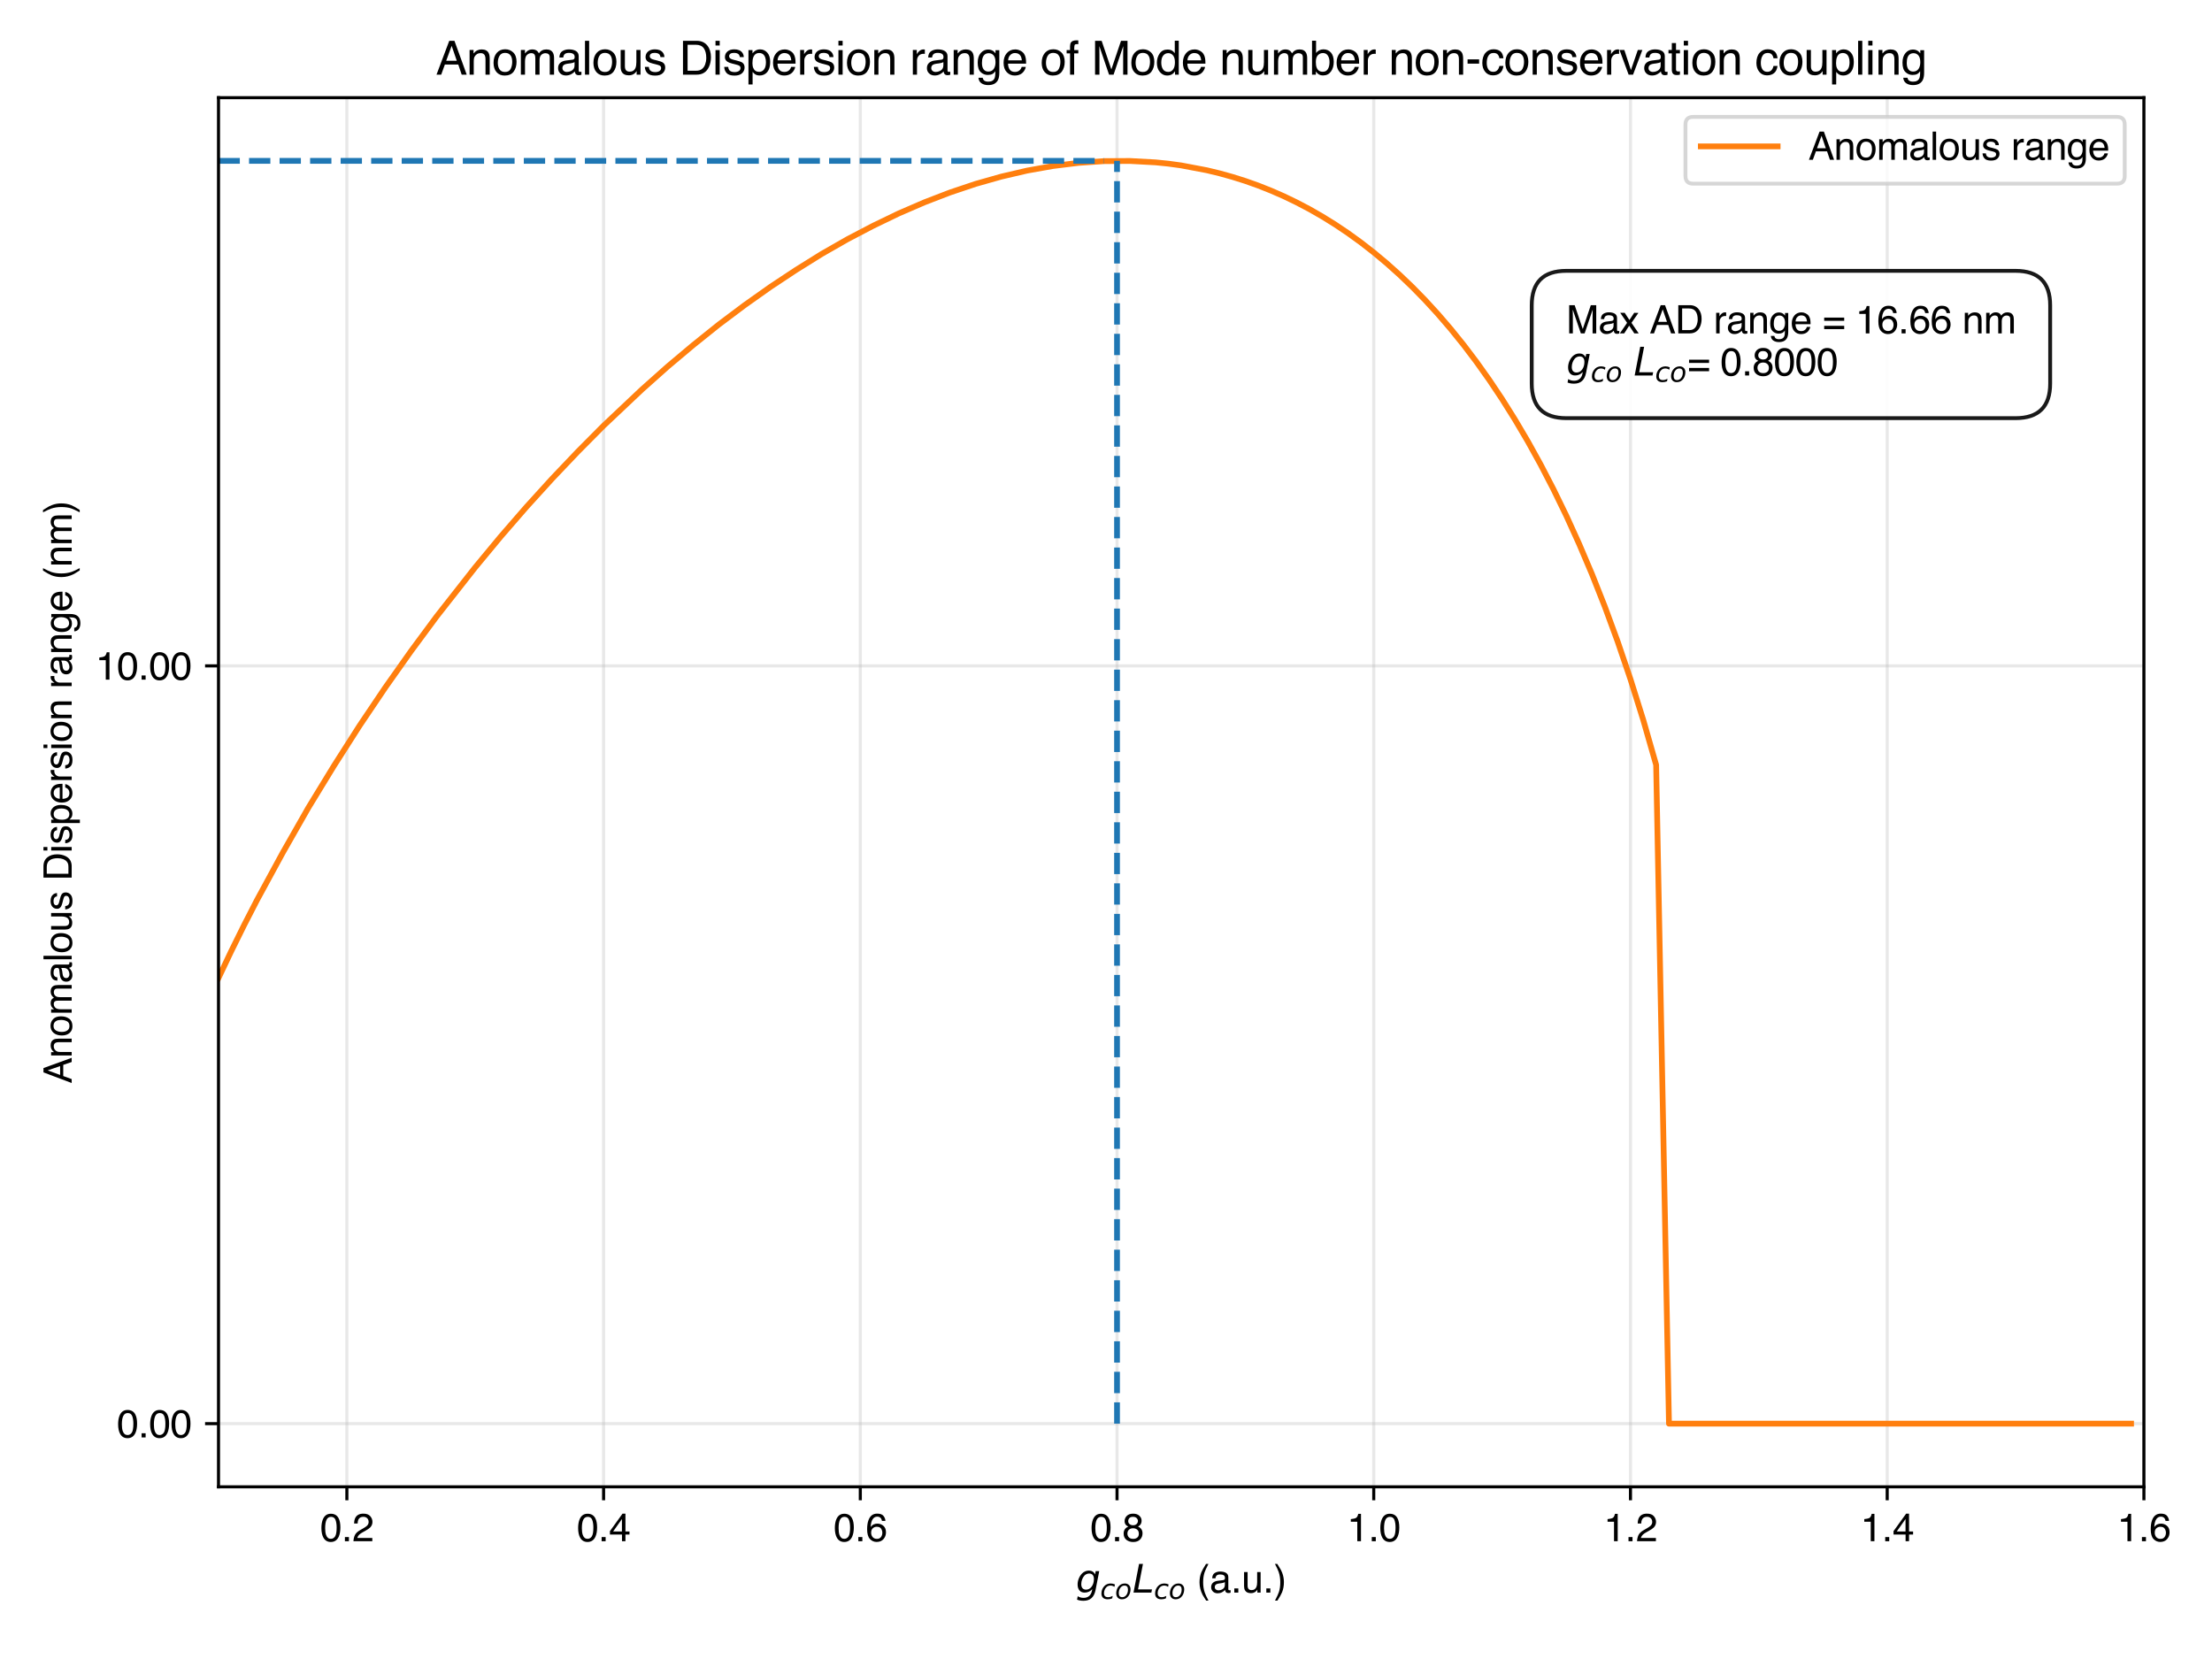 <?xml version="1.0" encoding="utf-8" standalone="no"?>
<!DOCTYPE svg PUBLIC "-//W3C//DTD SVG 1.1//EN"
  "http://www.w3.org/Graphics/SVG/1.1/DTD/svg11.dtd">
<svg xmlns:xlink="http://www.w3.org/1999/xlink" width="576pt" height="432pt" viewBox="0 0 576 432" xmlns="http://www.w3.org/2000/svg" version="1.1">
 <defs>
  <style type="text/css">*{stroke-linejoin: round; stroke-linecap: butt}</style>
 </defs>
 <g id="figure_1">
  <g id="patch_1">
   <path d="M 0 432 
L 576 432 
L 576 0 
L 0 0 
z
" style="fill: #ffffff"/>
  </g>
  <g id="axes_1">
   <g id="patch_2">
    <path d="M 56.9 387.16 
L 558.27 387.16 
L 558.27 25.44 
L 56.9 25.44 
z
" style="fill: #ffffff"/>
   </g>
   <g id="matplotlib.axis_1">
    <g id="xtick_1">
     <g id="line2d_1">
      <path d="M 90.325 387.16 
L 90.325 25.44 
" clip-path="url(#p1e6861ab36)" style="fill: none; stroke: #b0b0b0; stroke-opacity: 0.3; stroke-width: 0.8; stroke-linecap: square"/>
     </g>
     <g id="line2d_2">
      <defs>
       <path id="mfc434ea0b2" d="M 0 0 
L 0 3.5 
" style="stroke: #000000; stroke-width: 0.8"/>
      </defs>
      <g>
       <use xlink:href="#mfc434ea0b2" x="90.325" y="387.16" style="stroke: #000000; stroke-width: 0.8"/>
      </g>
     </g>
     <g id="text_1">
      <!-- 0.2 -->
      <g transform="translate(83.375 401.333) scale(0.1 -0.1)">
       <defs>
        <path id="Helvetica-30" d="M 1731 4475 
Q 2600 4475 2988 3759 
Q 3288 3206 3288 2244 
Q 3288 1331 3016 734 
Q 2622 -122 1728 -122 
Q 922 -122 528 578 
Q 200 1163 200 2147 
Q 200 2909 397 3456 
Q 766 4475 1731 4475 
z
M 1725 391 
Q 2163 391 2422 778 
Q 2681 1166 2681 2222 
Q 2681 2984 2493 3476 
Q 2306 3969 1766 3969 
Q 1269 3969 1039 3501 
Q 809 3034 809 2125 
Q 809 1441 956 1025 
Q 1181 391 1725 391 
z
" transform="scale(0.016)"/>
        <path id="Helvetica-2e" d="M 547 681 
L 1200 681 
L 1200 0 
L 547 0 
L 547 681 
z
" transform="scale(0.016)"/>
        <path id="Helvetica-32" d="M 200 0 
Q 231 578 439 1006 
Q 647 1434 1250 1784 
L 1850 2131 
Q 2253 2366 2416 2531 
Q 2672 2791 2672 3125 
Q 2672 3516 2437 3745 
Q 2203 3975 1813 3975 
Q 1234 3975 1013 3538 
Q 894 3303 881 2888 
L 309 2888 
Q 319 3472 525 3841 
Q 891 4491 1816 4491 
Q 2584 4491 2939 4075 
Q 3294 3659 3294 3150 
Q 3294 2613 2916 2231 
Q 2697 2009 2131 1694 
L 1703 1456 
Q 1397 1288 1222 1134 
Q 909 863 828 531 
L 3272 531 
L 3272 0 
L 200 0 
z
" transform="scale(0.016)"/>
       </defs>
       <use xlink:href="#Helvetica-30"/>
       <use xlink:href="#Helvetica-2e" transform="translate(55.615 0)"/>
       <use xlink:href="#Helvetica-32" transform="translate(83.398 0)"/>
      </g>
     </g>
    </g>
    <g id="xtick_2">
     <g id="line2d_3">
      <path d="M 157.174 387.16 
L 157.174 25.44 
" clip-path="url(#p1e6861ab36)" style="fill: none; stroke: #b0b0b0; stroke-opacity: 0.3; stroke-width: 0.8; stroke-linecap: square"/>
     </g>
     <g id="line2d_4">
      <g>
       <use xlink:href="#mfc434ea0b2" x="157.174" y="387.16" style="stroke: #000000; stroke-width: 0.8"/>
      </g>
     </g>
     <g id="text_2">
      <!-- 0.4 -->
      <g transform="translate(150.224 401.333) scale(0.1 -0.1)">
       <defs>
        <path id="Helvetica-34" d="M 2116 1584 
L 2116 3613 
L 681 1584 
L 2116 1584 
z
M 2125 0 
L 2125 1094 
L 163 1094 
L 163 1644 
L 2213 4488 
L 2688 4488 
L 2688 1584 
L 3347 1584 
L 3347 1094 
L 2688 1094 
L 2688 0 
L 2125 0 
z
" transform="scale(0.016)"/>
       </defs>
       <use xlink:href="#Helvetica-30"/>
       <use xlink:href="#Helvetica-2e" transform="translate(55.615 0)"/>
       <use xlink:href="#Helvetica-34" transform="translate(83.398 0)"/>
      </g>
     </g>
    </g>
    <g id="xtick_3">
     <g id="line2d_5">
      <path d="M 224.023 387.16 
L 224.023 25.44 
" clip-path="url(#p1e6861ab36)" style="fill: none; stroke: #b0b0b0; stroke-opacity: 0.3; stroke-width: 0.8; stroke-linecap: square"/>
     </g>
     <g id="line2d_6">
      <g>
       <use xlink:href="#mfc434ea0b2" x="224.023" y="387.16" style="stroke: #000000; stroke-width: 0.8"/>
      </g>
     </g>
     <g id="text_3">
      <!-- 0.6 -->
      <g transform="translate(217.073 401.333) scale(0.1 -0.1)">
       <defs>
        <path id="Helvetica-36" d="M 1872 4494 
Q 2622 4494 2917 4105 
Q 3213 3716 3213 3303 
L 2656 3303 
Q 2606 3569 2497 3719 
Q 2294 4000 1881 4000 
Q 1409 4000 1131 3564 
Q 853 3128 822 2316 
Q 1016 2600 1309 2741 
Q 1578 2866 1909 2866 
Q 2472 2866 2890 2506 
Q 3309 2147 3309 1434 
Q 3309 825 2912 354 
Q 2516 -116 1781 -116 
Q 1153 -116 697 361 
Q 241 838 241 1966 
Q 241 2800 444 3381 
Q 834 4494 1872 4494 
z
M 1831 384 
Q 2275 384 2495 682 
Q 2716 981 2716 1388 
Q 2716 1731 2519 2042 
Q 2322 2353 1803 2353 
Q 1441 2353 1167 2112 
Q 894 1872 894 1388 
Q 894 963 1142 673 
Q 1391 384 1831 384 
z
" transform="scale(0.016)"/>
       </defs>
       <use xlink:href="#Helvetica-30"/>
       <use xlink:href="#Helvetica-2e" transform="translate(55.615 0)"/>
       <use xlink:href="#Helvetica-36" transform="translate(83.398 0)"/>
      </g>
     </g>
    </g>
    <g id="xtick_4">
     <g id="line2d_7">
      <path d="M 290.873 387.16 
L 290.873 25.44 
" clip-path="url(#p1e6861ab36)" style="fill: none; stroke: #b0b0b0; stroke-opacity: 0.3; stroke-width: 0.8; stroke-linecap: square"/>
     </g>
     <g id="line2d_8">
      <g>
       <use xlink:href="#mfc434ea0b2" x="290.873" y="387.16" style="stroke: #000000; stroke-width: 0.8"/>
      </g>
     </g>
     <g id="text_4">
      <!-- 0.8 -->
      <g transform="translate(283.923 401.333) scale(0.1 -0.1)">
       <defs>
        <path id="Helvetica-38" d="M 1741 2600 
Q 2113 2600 2322 2808 
Q 2531 3016 2531 3303 
Q 2531 3553 2331 3762 
Q 2131 3972 1722 3972 
Q 1316 3972 1134 3762 
Q 953 3553 953 3272 
Q 953 2956 1187 2778 
Q 1422 2600 1741 2600 
z
M 1775 384 
Q 2166 384 2423 595 
Q 2681 806 2681 1225 
Q 2681 1659 2415 1884 
Q 2150 2109 1734 2109 
Q 1331 2109 1076 1879 
Q 822 1650 822 1244 
Q 822 894 1055 639 
Q 1288 384 1775 384 
z
M 975 2384 
Q 741 2484 609 2619 
Q 363 2869 363 3269 
Q 363 3769 725 4128 
Q 1088 4488 1753 4488 
Q 2397 4488 2762 4148 
Q 3128 3809 3128 3356 
Q 3128 2938 2916 2678 
Q 2797 2531 2547 2391 
Q 2825 2263 2984 2097 
Q 3281 1784 3281 1284 
Q 3281 694 2884 283 
Q 2488 -128 1763 -128 
Q 1109 -128 657 226 
Q 206 581 206 1256 
Q 206 1653 400 1942 
Q 594 2231 975 2384 
z
" transform="scale(0.016)"/>
       </defs>
       <use xlink:href="#Helvetica-30"/>
       <use xlink:href="#Helvetica-2e" transform="translate(55.615 0)"/>
       <use xlink:href="#Helvetica-38" transform="translate(83.398 0)"/>
      </g>
     </g>
    </g>
    <g id="xtick_5">
     <g id="line2d_9">
      <path d="M 357.722 387.16 
L 357.722 25.44 
" clip-path="url(#p1e6861ab36)" style="fill: none; stroke: #b0b0b0; stroke-opacity: 0.3; stroke-width: 0.8; stroke-linecap: square"/>
     </g>
     <g id="line2d_10">
      <g>
       <use xlink:href="#mfc434ea0b2" x="357.722" y="387.16" style="stroke: #000000; stroke-width: 0.8"/>
      </g>
     </g>
     <g id="text_5">
      <!-- 1.0 -->
      <g transform="translate(350.772 401.333) scale(0.1 -0.1)">
       <defs>
        <path id="Helvetica-31" d="M 613 3169 
L 613 3600 
Q 1222 3659 1462 3798 
Q 1703 3938 1822 4456 
L 2266 4456 
L 2266 0 
L 1666 0 
L 1666 3169 
L 613 3169 
z
" transform="scale(0.016)"/>
       </defs>
       <use xlink:href="#Helvetica-31"/>
       <use xlink:href="#Helvetica-2e" transform="translate(55.615 0)"/>
       <use xlink:href="#Helvetica-30" transform="translate(83.398 0)"/>
      </g>
     </g>
    </g>
    <g id="xtick_6">
     <g id="line2d_11">
      <path d="M 424.571 387.16 
L 424.571 25.44 
" clip-path="url(#p1e6861ab36)" style="fill: none; stroke: #b0b0b0; stroke-opacity: 0.3; stroke-width: 0.8; stroke-linecap: square"/>
     </g>
     <g id="line2d_12">
      <g>
       <use xlink:href="#mfc434ea0b2" x="424.571" y="387.16" style="stroke: #000000; stroke-width: 0.8"/>
      </g>
     </g>
     <g id="text_6">
      <!-- 1.2 -->
      <g transform="translate(417.621 401.333) scale(0.1 -0.1)">
       <use xlink:href="#Helvetica-31"/>
       <use xlink:href="#Helvetica-2e" transform="translate(55.615 0)"/>
       <use xlink:href="#Helvetica-32" transform="translate(83.398 0)"/>
      </g>
     </g>
    </g>
    <g id="xtick_7">
     <g id="line2d_13">
      <path d="M 491.421 387.16 
L 491.421 25.44 
" clip-path="url(#p1e6861ab36)" style="fill: none; stroke: #b0b0b0; stroke-opacity: 0.3; stroke-width: 0.8; stroke-linecap: square"/>
     </g>
     <g id="line2d_14">
      <g>
       <use xlink:href="#mfc434ea0b2" x="491.421" y="387.16" style="stroke: #000000; stroke-width: 0.8"/>
      </g>
     </g>
     <g id="text_7">
      <!-- 1.4 -->
      <g transform="translate(484.471 401.333) scale(0.1 -0.1)">
       <use xlink:href="#Helvetica-31"/>
       <use xlink:href="#Helvetica-2e" transform="translate(55.615 0)"/>
       <use xlink:href="#Helvetica-34" transform="translate(83.398 0)"/>
      </g>
     </g>
    </g>
    <g id="xtick_8">
     <g id="line2d_15">
      <path d="M 558.27 387.16 
L 558.27 25.44 
" clip-path="url(#p1e6861ab36)" style="fill: none; stroke: #b0b0b0; stroke-opacity: 0.3; stroke-width: 0.8; stroke-linecap: square"/>
     </g>
     <g id="line2d_16">
      <g>
       <use xlink:href="#mfc434ea0b2" x="558.27" y="387.16" style="stroke: #000000; stroke-width: 0.8"/>
      </g>
     </g>
     <g id="text_8">
      <!-- 1.6 -->
      <g transform="translate(551.32 401.333) scale(0.1 -0.1)">
       <use xlink:href="#Helvetica-31"/>
       <use xlink:href="#Helvetica-2e" transform="translate(55.615 0)"/>
       <use xlink:href="#Helvetica-36" transform="translate(83.398 0)"/>
      </g>
     </g>
    </g>
    <g id="text_9">
     <!-- $g_{co} L_{co}$ (a.u.) -->
     <g transform="translate(280.135 414.718) scale(0.1 -0.1)">
      <defs>
       <path id="DejaVuSans-Oblique-67" d="M 3816 3500 
L 3219 434 
Q 3047 -456 2561 -893 
Q 2075 -1331 1253 -1331 
Q 950 -1331 690 -1286 
Q 431 -1241 206 -1147 
L 313 -588 
Q 525 -725 762 -790 
Q 1000 -856 1269 -856 
Q 1816 -856 2167 -557 
Q 2519 -259 2631 300 
L 2681 563 
Q 2441 288 2122 144 
Q 1803 0 1434 0 
Q 903 0 598 351 
Q 294 703 294 1319 
Q 294 1803 478 2267 
Q 663 2731 997 3091 
Q 1219 3328 1514 3456 
Q 1809 3584 2131 3584 
Q 2484 3584 2746 3420 
Q 3009 3256 3138 2956 
L 3238 3500 
L 3816 3500 
z
M 2950 2216 
Q 2950 2641 2750 2872 
Q 2550 3103 2181 3103 
Q 1953 3103 1747 3012 
Q 1541 2922 1394 2759 
Q 1156 2491 1023 2127 
Q 891 1763 891 1375 
Q 891 944 1092 712 
Q 1294 481 1672 481 
Q 2219 481 2584 976 
Q 2950 1472 2950 2216 
z
" transform="scale(0.016)"/>
       <path id="DejaVuSans-Oblique-63" d="M 3431 3366 
L 3316 2797 
Q 3109 2947 2876 3022 
Q 2644 3097 2394 3097 
Q 2119 3097 1870 3000 
Q 1622 2903 1453 2725 
Q 1184 2453 1037 2087 
Q 891 1722 891 1331 
Q 891 859 1127 628 
Q 1363 397 1844 397 
Q 2081 397 2348 469 
Q 2616 541 2906 684 
L 2797 116 
Q 2547 13 2283 -39 
Q 2019 -91 1741 -91 
Q 1044 -91 669 257 
Q 294 606 294 1253 
Q 294 1797 489 2255 
Q 684 2713 1069 3078 
Q 1331 3328 1684 3456 
Q 2038 3584 2456 3584 
Q 2700 3584 2940 3529 
Q 3181 3475 3431 3366 
z
" transform="scale(0.016)"/>
       <path id="DejaVuSans-Oblique-6f" d="M 1625 -91 
Q 1009 -91 651 289 
Q 294 669 294 1325 
Q 294 1706 417 2101 
Q 541 2497 738 2766 
Q 1047 3184 1428 3384 
Q 1809 3584 2291 3584 
Q 2888 3584 3255 3212 
Q 3622 2841 3622 2241 
Q 3622 1825 3500 1412 
Q 3378 1000 3181 728 
Q 2875 309 2494 109 
Q 2113 -91 1625 -91 
z
M 891 1344 
Q 891 869 1089 633 
Q 1288 397 1691 397 
Q 2269 397 2648 901 
Q 3028 1406 3028 2181 
Q 3028 2634 2825 2865 
Q 2622 3097 2228 3097 
Q 1903 3097 1650 2945 
Q 1397 2794 1197 2484 
Q 1050 2253 970 1956 
Q 891 1659 891 1344 
z
" transform="scale(0.016)"/>
       <path id="DejaVuSans-Oblique-4c" d="M 1075 4666 
L 1709 4666 
L 909 525 
L 3181 525 
L 3078 0 
L 172 0 
L 1075 4666 
z
" transform="scale(0.016)"/>
       <path id="Helvetica-20" transform="scale(0.016)"/>
       <path id="Helvetica-28" d="M 1894 4666 
Q 1403 3713 1256 3263 
Q 1034 2578 1034 1681 
Q 1034 775 1288 25 
Q 1444 -438 1903 -1306 
L 1525 -1306 
Q 1069 -594 959 -397 
Q 850 -200 722 138 
Q 547 600 478 1125 
Q 444 1397 444 1644 
Q 444 2569 734 3291 
Q 919 3750 1503 4666 
L 1894 4666 
z
" transform="scale(0.016)"/>
       <path id="Helvetica-61" d="M 844 891 
Q 844 647 1022 506 
Q 1200 366 1444 366 
Q 1741 366 2019 503 
Q 2488 731 2488 1250 
L 2488 1703 
Q 2384 1638 2221 1594 
Q 2059 1550 1903 1531 
L 1563 1488 
Q 1256 1447 1103 1359 
Q 844 1213 844 891 
z
M 2206 2028 
Q 2400 2053 2466 2191 
Q 2503 2266 2503 2406 
Q 2503 2694 2298 2823 
Q 2094 2953 1713 2953 
Q 1272 2953 1088 2716 
Q 984 2584 953 2325 
L 428 2325 
Q 444 2944 830 3186 
Q 1216 3428 1725 3428 
Q 2316 3428 2684 3203 
Q 3050 2978 3050 2503 
L 3050 575 
Q 3050 488 3086 434 
Q 3122 381 3238 381 
Q 3275 381 3322 386 
Q 3369 391 3422 400 
L 3422 -16 
Q 3291 -53 3222 -62 
Q 3153 -72 3034 -72 
Q 2744 -72 2613 134 
Q 2544 244 2516 444 
Q 2344 219 2022 53 
Q 1700 -113 1313 -113 
Q 847 -113 551 170 
Q 256 453 256 878 
Q 256 1344 547 1600 
Q 838 1856 1309 1916 
L 2206 2028 
z
M 1741 3428 
L 1741 3428 
z
" transform="scale(0.016)"/>
       <path id="Helvetica-75" d="M 975 3347 
L 975 1125 
Q 975 869 1056 706 
Q 1206 406 1616 406 
Q 2203 406 2416 931 
Q 2531 1213 2531 1703 
L 2531 3347 
L 3094 3347 
L 3094 0 
L 2563 0 
L 2569 494 
Q 2459 303 2297 172 
Q 1975 -91 1516 -91 
Q 800 -91 541 388 
Q 400 644 400 1072 
L 400 3347 
L 975 3347 
z
M 1747 3428 
L 1747 3428 
z
" transform="scale(0.016)"/>
       <path id="Helvetica-29" d="M 222 -1306 
Q 719 -338 863 106 
Q 1081 778 1081 1681 
Q 1081 2584 828 3334 
Q 672 3797 213 4666 
L 591 4666 
Q 1072 3897 1173 3717 
Q 1275 3538 1394 3222 
Q 1544 2831 1608 2450 
Q 1672 2069 1672 1716 
Q 1672 791 1378 66 
Q 1194 -400 613 -1306 
L 222 -1306 
z
" transform="scale(0.016)"/>
      </defs>
      <use xlink:href="#DejaVuSans-Oblique-67" transform="translate(0 0.094)"/>
      <use xlink:href="#DejaVuSans-Oblique-63" transform="translate(63.477 -16.312) scale(0.7)"/>
      <use xlink:href="#DejaVuSans-Oblique-6f" transform="translate(101.963 -16.312) scale(0.7)"/>
      <use xlink:href="#DejaVuSans-Oblique-4c" transform="translate(147.524 0.094)"/>
      <use xlink:href="#DejaVuSans-Oblique-63" transform="translate(203.237 -16.312) scale(0.7)"/>
      <use xlink:href="#DejaVuSans-Oblique-6f" transform="translate(241.724 -16.312) scale(0.7)"/>
      <use xlink:href="#Helvetica-20" transform="translate(287.285 0.094)"/>
      <use xlink:href="#Helvetica-28" transform="translate(315.068 0.094)"/>
      <use xlink:href="#Helvetica-61" transform="translate(348.369 0.094)"/>
      <use xlink:href="#Helvetica-2e" transform="translate(403.984 0.094)"/>
      <use xlink:href="#Helvetica-75" transform="translate(431.768 0.094)"/>
      <use xlink:href="#Helvetica-2e" transform="translate(487.383 0.094)"/>
      <use xlink:href="#Helvetica-29" transform="translate(515.166 0.094)"/>
     </g>
    </g>
   </g>
   <g id="matplotlib.axis_2">
    <g id="ytick_1">
     <g id="line2d_17">
      <path d="M 56.9 370.718 
L 558.27 370.718 
" clip-path="url(#p1e6861ab36)" style="fill: none; stroke: #b0b0b0; stroke-opacity: 0.3; stroke-width: 0.8; stroke-linecap: square"/>
     </g>
     <g id="line2d_18">
      <defs>
       <path id="m81cbbaeec9" d="M 0 0 
L -3.5 0 
" style="stroke: #000000; stroke-width: 0.8"/>
      </defs>
      <g>
       <use xlink:href="#m81cbbaeec9" x="56.9" y="370.718" style="stroke: #000000; stroke-width: 0.8"/>
      </g>
     </g>
     <g id="text_10">
      <!-- 0.00 -->
      <g transform="translate(30.439 374.305) scale(0.1 -0.1)">
       <use xlink:href="#Helvetica-30"/>
       <use xlink:href="#Helvetica-2e" transform="translate(55.615 0)"/>
       <use xlink:href="#Helvetica-30" transform="translate(83.398 0)"/>
       <use xlink:href="#Helvetica-30" transform="translate(139.014 0)"/>
      </g>
     </g>
    </g>
    <g id="ytick_2">
     <g id="line2d_19">
      <path d="M 56.9 173.391 
L 558.27 173.391 
" clip-path="url(#p1e6861ab36)" style="fill: none; stroke: #b0b0b0; stroke-opacity: 0.3; stroke-width: 0.8; stroke-linecap: square"/>
     </g>
     <g id="line2d_20">
      <g>
       <use xlink:href="#m81cbbaeec9" x="56.9" y="173.391" style="stroke: #000000; stroke-width: 0.8"/>
      </g>
     </g>
     <g id="text_11">
      <!-- 10.00 -->
      <g transform="translate(24.878 176.978) scale(0.1 -0.1)">
       <use xlink:href="#Helvetica-31"/>
       <use xlink:href="#Helvetica-30" transform="translate(55.615 0)"/>
       <use xlink:href="#Helvetica-2e" transform="translate(111.23 0)"/>
       <use xlink:href="#Helvetica-30" transform="translate(139.014 0)"/>
       <use xlink:href="#Helvetica-30" transform="translate(194.629 0)"/>
      </g>
     </g>
    </g>
    <g id="text_12">
     <!-- Anomalous Dispersion range (nm) -->
     <g transform="translate(18.666 282.162) rotate(-90) scale(0.1 -0.1)">
      <defs>
       <path id="Helvetica-41" d="M 2844 1881 
L 2147 3909 
L 1406 1881 
L 2844 1881 
z
M 1822 4591 
L 2525 4591 
L 4191 0 
L 3509 0 
L 3044 1375 
L 1228 1375 
L 731 0 
L 94 0 
L 1822 4591 
z
" transform="scale(0.016)"/>
       <path id="Helvetica-6e" d="M 413 3347 
L 947 3347 
L 947 2872 
Q 1184 3166 1450 3294 
Q 1716 3422 2041 3422 
Q 2753 3422 3003 2925 
Q 3141 2653 3141 2147 
L 3141 0 
L 2569 0 
L 2569 2109 
Q 2569 2416 2478 2603 
Q 2328 2916 1934 2916 
Q 1734 2916 1606 2875 
Q 1375 2806 1200 2600 
Q 1059 2434 1017 2257 
Q 975 2081 975 1753 
L 975 0 
L 413 0 
L 413 3347 
z
M 1734 3428 
L 1734 3428 
z
" transform="scale(0.016)"/>
       <path id="Helvetica-6f" d="M 1741 363 
Q 2300 363 2508 786 
Q 2716 1209 2716 1728 
Q 2716 2197 2566 2491 
Q 2328 2953 1747 2953 
Q 1231 2953 997 2559 
Q 763 2166 763 1609 
Q 763 1075 997 719 
Q 1231 363 1741 363 
z
M 1763 3444 
Q 2409 3444 2856 3012 
Q 3303 2581 3303 1744 
Q 3303 934 2909 406 
Q 2516 -122 1688 -122 
Q 997 -122 590 345 
Q 184 813 184 1600 
Q 184 2444 612 2944 
Q 1041 3444 1763 3444 
z
M 1744 3428 
L 1744 3428 
z
" transform="scale(0.016)"/>
       <path id="Helvetica-6d" d="M 413 3347 
L 969 3347 
L 969 2872 
Q 1169 3119 1331 3231 
Q 1609 3422 1963 3422 
Q 2363 3422 2606 3225 
Q 2744 3113 2856 2894 
Q 3044 3163 3297 3292 
Q 3550 3422 3866 3422 
Q 4541 3422 4784 2934 
Q 4916 2672 4916 2228 
L 4916 0 
L 4331 0 
L 4331 2325 
Q 4331 2659 4164 2784 
Q 3997 2909 3756 2909 
Q 3425 2909 3186 2687 
Q 2947 2466 2947 1947 
L 2947 0 
L 2375 0 
L 2375 2184 
Q 2375 2525 2294 2681 
Q 2166 2916 1816 2916 
Q 1497 2916 1236 2669 
Q 975 2422 975 1775 
L 975 0 
L 413 0 
L 413 3347 
z
" transform="scale(0.016)"/>
       <path id="Helvetica-6c" d="M 428 4591 
L 991 4591 
L 991 0 
L 428 0 
L 428 4591 
z
" transform="scale(0.016)"/>
       <path id="Helvetica-73" d="M 747 1050 
Q 772 769 888 619 
Q 1100 347 1625 347 
Q 1938 347 2175 483 
Q 2413 619 2413 903 
Q 2413 1119 2222 1231 
Q 2100 1300 1741 1391 
L 1294 1503 
Q 866 1609 663 1741 
Q 300 1969 300 2372 
Q 300 2847 642 3140 
Q 984 3434 1563 3434 
Q 2319 3434 2653 2991 
Q 2863 2709 2856 2384 
L 2325 2384 
Q 2309 2575 2191 2731 
Q 1997 2953 1519 2953 
Q 1200 2953 1036 2831 
Q 872 2709 872 2509 
Q 872 2291 1088 2159 
Q 1213 2081 1456 2022 
L 1828 1931 
Q 2434 1784 2641 1647 
Q 2969 1431 2969 969 
Q 2969 522 2630 197 
Q 2291 -128 1597 -128 
Q 850 -128 539 211 
Q 228 550 206 1050 
L 747 1050 
z
M 1578 3428 
L 1578 3428 
z
" transform="scale(0.016)"/>
       <path id="Helvetica-44" d="M 2250 531 
Q 2566 531 2769 597 
Q 3131 719 3363 1066 
Q 3547 1344 3628 1778 
Q 3675 2038 3675 2259 
Q 3675 3113 3336 3584 
Q 2997 4056 2244 4056 
L 1141 4056 
L 1141 531 
L 2250 531 
z
M 516 4591 
L 2375 4591 
Q 3322 4591 3844 3919 
Q 4309 3313 4309 2366 
Q 4309 1634 4034 1044 
Q 3550 0 2369 0 
L 516 0 
L 516 4591 
z
" transform="scale(0.016)"/>
       <path id="Helvetica-69" d="M 413 3331 
L 984 3331 
L 984 0 
L 413 0 
L 413 3331 
z
M 413 4591 
L 984 4591 
L 984 3953 
L 413 3953 
L 413 4591 
z
" transform="scale(0.016)"/>
       <path id="Helvetica-70" d="M 1825 378 
Q 2219 378 2480 708 
Q 2741 1038 2741 1694 
Q 2741 2094 2625 2381 
Q 2406 2934 1825 2934 
Q 1241 2934 1025 2350 
Q 909 2038 909 1556 
Q 909 1169 1025 897 
Q 1244 378 1825 378 
z
M 369 3331 
L 916 3331 
L 916 2888 
Q 1084 3116 1284 3241 
Q 1569 3428 1953 3428 
Q 2522 3428 2919 2992 
Q 3316 2556 3316 1747 
Q 3316 653 2744 184 
Q 2381 -113 1900 -113 
Q 1522 -113 1266 53 
Q 1116 147 931 375 
L 931 -1334 
L 369 -1334 
L 369 3331 
z
" transform="scale(0.016)"/>
       <path id="Helvetica-65" d="M 1806 3422 
Q 2163 3422 2497 3255 
Q 2831 3088 3006 2822 
Q 3175 2569 3231 2231 
Q 3281 2000 3281 1494 
L 828 1494 
Q 844 984 1069 676 
Q 1294 369 1766 369 
Q 2206 369 2469 659 
Q 2619 828 2681 1050 
L 3234 1050 
Q 3213 866 3089 639 
Q 2966 413 2813 269 
Q 2556 19 2178 -69 
Q 1975 -119 1719 -119 
Q 1094 -119 659 336 
Q 225 791 225 1609 
Q 225 2416 662 2919 
Q 1100 3422 1806 3422 
z
M 2703 1941 
Q 2669 2306 2544 2525 
Q 2313 2931 1772 2931 
Q 1384 2931 1121 2651 
Q 859 2372 844 1941 
L 2703 1941 
z
M 1753 3428 
L 1753 3428 
z
" transform="scale(0.016)"/>
       <path id="Helvetica-72" d="M 428 3347 
L 963 3347 
L 963 2769 
Q 1028 2938 1284 3180 
Q 1541 3422 1875 3422 
Q 1891 3422 1928 3419 
Q 1966 3416 2056 3406 
L 2056 2813 
Q 2006 2822 1964 2825 
Q 1922 2828 1872 2828 
Q 1447 2828 1219 2554 
Q 991 2281 991 1925 
L 991 0 
L 428 0 
L 428 3347 
z
" transform="scale(0.016)"/>
       <path id="Helvetica-67" d="M 1594 3406 
Q 1988 3406 2281 3213 
Q 2441 3103 2606 2894 
L 2606 3316 
L 3125 3316 
L 3125 272 
Q 3125 -366 2938 -734 
Q 2588 -1416 1616 -1416 
Q 1075 -1416 706 -1173 
Q 338 -931 294 -416 
L 866 -416 
Q 906 -641 1028 -763 
Q 1219 -950 1628 -950 
Q 2275 -950 2475 -494 
Q 2594 -225 2584 466 
Q 2416 209 2178 84 
Q 1941 -41 1550 -41 
Q 1006 -41 598 345 
Q 191 731 191 1622 
Q 191 2463 602 2934 
Q 1013 3406 1594 3406 
z
M 2606 1688 
Q 2606 2309 2350 2609 
Q 2094 2909 1697 2909 
Q 1103 2909 884 2353 
Q 769 2056 769 1575 
Q 769 1009 998 714 
Q 1228 419 1616 419 
Q 2222 419 2469 966 
Q 2606 1275 2606 1688 
z
M 1659 3428 
L 1659 3428 
z
" transform="scale(0.016)"/>
      </defs>
      <use xlink:href="#Helvetica-41"/>
      <use xlink:href="#Helvetica-6e" transform="translate(66.699 0)"/>
      <use xlink:href="#Helvetica-6f" transform="translate(122.314 0)"/>
      <use xlink:href="#Helvetica-6d" transform="translate(177.93 0)"/>
      <use xlink:href="#Helvetica-61" transform="translate(261.23 0)"/>
      <use xlink:href="#Helvetica-6c" transform="translate(316.846 0)"/>
      <use xlink:href="#Helvetica-6f" transform="translate(339.062 0)"/>
      <use xlink:href="#Helvetica-75" transform="translate(394.678 0)"/>
      <use xlink:href="#Helvetica-73" transform="translate(450.293 0)"/>
      <use xlink:href="#Helvetica-20" transform="translate(500.293 0)"/>
      <use xlink:href="#Helvetica-44" transform="translate(528.076 0)"/>
      <use xlink:href="#Helvetica-69" transform="translate(600.293 0)"/>
      <use xlink:href="#Helvetica-73" transform="translate(622.51 0)"/>
      <use xlink:href="#Helvetica-70" transform="translate(672.51 0)"/>
      <use xlink:href="#Helvetica-65" transform="translate(728.125 0)"/>
      <use xlink:href="#Helvetica-72" transform="translate(783.74 0)"/>
      <use xlink:href="#Helvetica-73" transform="translate(817.041 0)"/>
      <use xlink:href="#Helvetica-69" transform="translate(867.041 0)"/>
      <use xlink:href="#Helvetica-6f" transform="translate(889.258 0)"/>
      <use xlink:href="#Helvetica-6e" transform="translate(944.873 0)"/>
      <use xlink:href="#Helvetica-20" transform="translate(1000.488 0)"/>
      <use xlink:href="#Helvetica-72" transform="translate(1028.271 0)"/>
      <use xlink:href="#Helvetica-61" transform="translate(1061.572 0)"/>
      <use xlink:href="#Helvetica-6e" transform="translate(1117.188 0)"/>
      <use xlink:href="#Helvetica-67" transform="translate(1172.803 0)"/>
      <use xlink:href="#Helvetica-65" transform="translate(1228.418 0)"/>
      <use xlink:href="#Helvetica-20" transform="translate(1284.033 0)"/>
      <use xlink:href="#Helvetica-28" transform="translate(1311.816 0)"/>
      <use xlink:href="#Helvetica-6e" transform="translate(1345.117 0)"/>
      <use xlink:href="#Helvetica-6d" transform="translate(1400.732 0)"/>
      <use xlink:href="#Helvetica-29" transform="translate(1484.033 0)"/>
     </g>
    </g>
   </g>
   <g id="line2d_21">
    <path d="M 56.9 254.655 
L 60.242 247.62 
L 63.585 240.86 
L 66.927 234.366 
L 73.612 222.072 
L 80.297 210.327 
L 86.982 199.384 
L 93.667 188.918 
L 100.352 178.996 
L 107.037 169.538 
L 113.722 160.501 
L 123.749 147.734 
L 130.434 139.666 
L 137.119 131.965 
L 143.804 124.613 
L 150.489 117.582 
L 157.174 110.848 
L 167.201 101.384 
L 173.886 95.427 
L 180.571 89.81 
L 187.256 84.451 
L 193.941 79.435 
L 200.626 74.7 
L 207.311 70.277 
L 213.996 66.114 
L 220.681 62.293 
L 227.366 58.794 
L 234.051 55.569 
L 240.736 52.681 
L 247.421 50.108 
L 254.106 47.869 
L 260.79 45.975 
L 267.475 44.419 
L 274.16 43.232 
L 280.845 42.409 
L 287.53 41.953 
L 294.215 41.917 
L 300.9 42.279 
L 304.243 42.618 
L 307.585 43.074 
L 314.27 44.339 
L 317.612 45.145 
L 320.955 46.077 
L 324.297 47.13 
L 327.64 48.318 
L 330.982 49.646 
L 334.325 51.106 
L 337.667 52.721 
L 341.01 54.476 
L 344.352 56.395 
L 347.695 58.469 
L 351.037 60.715 
L 354.38 63.135 
L 357.722 65.736 
L 361.064 68.528 
L 364.407 71.519 
L 367.749 74.718 
L 371.092 78.135 
L 374.434 81.782 
L 377.777 85.671 
L 381.119 89.813 
L 384.462 94.226 
L 387.804 98.925 
L 391.147 103.927 
L 394.489 109.252 
L 397.832 114.919 
L 401.174 120.96 
L 404.517 127.409 
L 407.859 134.278 
L 411.201 141.634 
L 414.544 149.495 
L 417.886 157.947 
L 421.229 167.039 
L 424.571 176.866 
L 427.914 187.527 
L 431.256 199.172 
L 434.599 370.718 
L 554.928 370.718 
L 554.928 370.718 
" clip-path="url(#p1e6861ab36)" style="fill: none; stroke: #ff7f0e; stroke-width: 1.5; stroke-linecap: square"/>
   </g>
   <g id="line2d_22">
    <path d="M 56.9 41.882 
L 60.242 41.882 
L 63.585 41.882 
L 66.927 41.882 
L 70.27 41.882 
L 73.612 41.882 
L 76.955 41.882 
L 80.297 41.882 
L 83.64 41.882 
L 86.982 41.882 
L 90.325 41.882 
L 93.667 41.882 
L 97.01 41.882 
L 100.352 41.882 
L 103.695 41.882 
L 107.037 41.882 
L 110.379 41.882 
L 113.722 41.882 
L 117.064 41.882 
L 120.407 41.882 
L 123.749 41.882 
L 127.092 41.882 
L 130.434 41.882 
L 133.777 41.882 
L 137.119 41.882 
L 140.462 41.882 
L 143.804 41.882 
L 147.147 41.882 
L 150.489 41.882 
L 153.832 41.882 
L 157.174 41.882 
L 160.516 41.882 
L 163.859 41.882 
L 167.201 41.882 
L 170.544 41.882 
L 173.886 41.882 
L 177.229 41.882 
L 180.571 41.882 
L 183.914 41.882 
L 187.256 41.882 
L 190.599 41.882 
L 193.941 41.882 
L 197.284 41.882 
L 200.626 41.882 
L 203.969 41.882 
L 207.311 41.882 
L 210.653 41.882 
L 213.996 41.882 
L 217.338 41.882 
L 220.681 41.882 
L 224.023 41.882 
L 227.366 41.882 
L 230.708 41.882 
L 234.051 41.882 
L 237.393 41.882 
L 240.736 41.882 
L 244.078 41.882 
L 247.421 41.882 
L 250.763 41.882 
L 254.106 41.882 
L 257.448 41.882 
L 260.79 41.882 
L 264.133 41.882 
L 267.475 41.882 
L 270.818 41.882 
L 274.16 41.882 
L 277.503 41.882 
L 280.845 41.882 
L 284.188 41.882 
L 287.53 41.882 
" clip-path="url(#p1e6861ab36)" style="fill: none; stroke-dasharray: 5.55,2.4; stroke-dashoffset: 0; stroke: #1f77b4; stroke-width: 1.5"/>
   </g>
   <g id="line2d_23">
    <path d="M 290.873 370.718 
L 290.873 41.882 
L 290.873 41.882 
" clip-path="url(#p1e6861ab36)" style="fill: none; stroke-dasharray: 5.55,2.4; stroke-dashoffset: 0; stroke: #1f77b4; stroke-width: 1.5"/>
   </g>
   <g id="patch_3">
    <path d="M 56.9 387.16 
L 56.9 25.44 
" style="fill: none; stroke: #000000; stroke-width: 0.8; stroke-linejoin: miter; stroke-linecap: square"/>
   </g>
   <g id="patch_4">
    <path d="M 558.27 387.16 
L 558.27 25.44 
" style="fill: none; stroke: #000000; stroke-width: 0.8; stroke-linejoin: miter; stroke-linecap: square"/>
   </g>
   <g id="patch_5">
    <path d="M 56.9 387.16 
L 558.27 387.16 
" style="fill: none; stroke: #000000; stroke-width: 0.8; stroke-linejoin: miter; stroke-linecap: square"/>
   </g>
   <g id="patch_6">
    <path d="M 56.9 25.44 
L 558.27 25.44 
" style="fill: none; stroke: #000000; stroke-width: 0.8; stroke-linejoin: miter; stroke-linecap: square"/>
   </g>
   <g id="text_13">
    <g id="patch_7">
     <path d="M 407.859 108.884 
L 524.859 108.884 
Q 533.859 108.884 533.859 99.884 
L 533.859 79.526 
Q 533.859 70.526 524.859 70.526 
L 407.859 70.526 
Q 398.859 70.526 398.859 79.526 
L 398.859 99.884 
Q 398.859 108.884 407.859 108.884 
z
" style="fill: #ffffff; opacity: 0.9; stroke: #000000; stroke-linejoin: miter"/>
    </g>
    <!-- Max AD range = 16.66 nm -->
    <g transform="translate(407.859 86.811) scale(0.1 -0.1)">
     <defs>
      <path id="Helvetica-4d" d="M 472 4591 
L 1363 4591 
L 2681 709 
L 3991 4591 
L 4872 4591 
L 4872 0 
L 4281 0 
L 4281 2709 
Q 4281 2850 4287 3175 
Q 4294 3500 4294 3872 
L 2984 0 
L 2369 0 
L 1050 3872 
L 1050 3731 
Q 1050 3563 1058 3217 
Q 1066 2872 1066 2709 
L 1066 0 
L 472 0 
L 472 4591 
z
" transform="scale(0.016)"/>
      <path id="Helvetica-78" d="M 94 3347 
L 822 3347 
L 1591 2169 
L 2369 3347 
L 3053 3331 
L 1925 1716 
L 3103 0 
L 2384 0 
L 1553 1256 
L 747 0 
L 34 0 
L 1213 1716 
L 94 3347 
z
" transform="scale(0.016)"/>
      <path id="Helvetica-3d" d="M 3547 2569 
L 3547 2044 
L 288 2044 
L 288 2569 
L 3547 2569 
z
M 3547 1228 
L 3547 694 
L 288 694 
L 288 1228 
L 3547 1228 
z
" transform="scale(0.016)"/>
     </defs>
     <use xlink:href="#Helvetica-4d"/>
     <use xlink:href="#Helvetica-61" transform="translate(83.301 0)"/>
     <use xlink:href="#Helvetica-78" transform="translate(138.916 0)"/>
     <use xlink:href="#Helvetica-20" transform="translate(188.916 0)"/>
     <use xlink:href="#Helvetica-41" transform="translate(216.699 0)"/>
     <use xlink:href="#Helvetica-44" transform="translate(283.398 0)"/>
     <use xlink:href="#Helvetica-20" transform="translate(355.615 0)"/>
     <use xlink:href="#Helvetica-72" transform="translate(383.398 0)"/>
     <use xlink:href="#Helvetica-61" transform="translate(416.699 0)"/>
     <use xlink:href="#Helvetica-6e" transform="translate(472.314 0)"/>
     <use xlink:href="#Helvetica-67" transform="translate(527.93 0)"/>
     <use xlink:href="#Helvetica-65" transform="translate(583.545 0)"/>
     <use xlink:href="#Helvetica-20" transform="translate(639.16 0)"/>
     <use xlink:href="#Helvetica-3d" transform="translate(666.943 0)"/>
     <use xlink:href="#Helvetica-20" transform="translate(725.342 0)"/>
     <use xlink:href="#Helvetica-31" transform="translate(753.125 0)"/>
     <use xlink:href="#Helvetica-36" transform="translate(808.74 0)"/>
     <use xlink:href="#Helvetica-2e" transform="translate(864.355 0)"/>
     <use xlink:href="#Helvetica-36" transform="translate(892.139 0)"/>
     <use xlink:href="#Helvetica-36" transform="translate(947.754 0)"/>
     <use xlink:href="#Helvetica-20" transform="translate(1003.369 0)"/>
     <use xlink:href="#Helvetica-6e" transform="translate(1031.152 0)"/>
     <use xlink:href="#Helvetica-6d" transform="translate(1086.768 0)"/>
    </g>
    <!-- $g_{co}$ $L_{co}$= 0.8000 -->
    <g transform="translate(407.859 97.784) scale(0.1 -0.1)">
     <use xlink:href="#DejaVuSans-Oblique-67" transform="translate(0 0.094)"/>
     <use xlink:href="#DejaVuSans-Oblique-63" transform="translate(63.477 -16.312) scale(0.7)"/>
     <use xlink:href="#DejaVuSans-Oblique-6f" transform="translate(101.963 -16.312) scale(0.7)"/>
     <use xlink:href="#Helvetica-20" transform="translate(147.524 0.094)"/>
     <use xlink:href="#DejaVuSans-Oblique-4c" transform="translate(175.308 0.094)"/>
     <use xlink:href="#DejaVuSans-Oblique-63" transform="translate(231.021 -16.312) scale(0.7)"/>
     <use xlink:href="#DejaVuSans-Oblique-6f" transform="translate(269.507 -16.312) scale(0.7)"/>
     <use xlink:href="#Helvetica-3d" transform="translate(315.068 0.094)"/>
     <use xlink:href="#Helvetica-20" transform="translate(373.467 0.094)"/>
     <use xlink:href="#Helvetica-30" transform="translate(401.25 0.094)"/>
     <use xlink:href="#Helvetica-2e" transform="translate(456.865 0.094)"/>
     <use xlink:href="#Helvetica-38" transform="translate(484.648 0.094)"/>
     <use xlink:href="#Helvetica-30" transform="translate(540.264 0.094)"/>
     <use xlink:href="#Helvetica-30" transform="translate(595.879 0.094)"/>
     <use xlink:href="#Helvetica-30" transform="translate(651.494 0.094)"/>
    </g>
   </g>
   <g id="text_14">
    <!-- Anomalous Dispersion range of Mode number non-conservation coupling -->
    <g transform="translate(113.487 19.44) scale(0.12 -0.12)">
     <defs>
      <path id="Helvetica-66" d="M 553 3856 
Q 566 4206 675 4369 
Q 872 4656 1434 4656 
Q 1488 4656 1544 4653 
Q 1600 4650 1672 4644 
L 1672 4131 
Q 1584 4138 1545 4139 
Q 1506 4141 1472 4141 
Q 1216 4141 1166 4008 
Q 1116 3875 1116 3331 
L 1672 3331 
L 1672 2888 
L 1109 2888 
L 1109 0 
L 553 0 
L 553 2888 
L 88 2888 
L 88 3331 
L 553 3331 
L 553 3856 
z
" transform="scale(0.016)"/>
      <path id="Helvetica-64" d="M 769 1634 
Q 769 1097 997 734 
Q 1225 372 1728 372 
Q 2119 372 2370 708 
Q 2622 1044 2622 1672 
Q 2622 2306 2362 2611 
Q 2103 2916 1722 2916 
Q 1297 2916 1033 2591 
Q 769 2266 769 1634 
z
M 1616 3406 
Q 2000 3406 2259 3244 
Q 2409 3150 2600 2916 
L 2600 4606 
L 3141 4606 
L 3141 0 
L 2634 0 
L 2634 466 
Q 2438 156 2169 18 
Q 1900 -119 1553 -119 
Q 994 -119 584 351 
Q 175 822 175 1603 
Q 175 2334 548 2870 
Q 922 3406 1616 3406 
z
" transform="scale(0.016)"/>
      <path id="Helvetica-62" d="M 369 4606 
L 916 4606 
L 916 2941 
Q 1100 3181 1356 3307 
Q 1613 3434 1913 3434 
Q 2538 3434 2927 3004 
Q 3316 2575 3316 1738 
Q 3316 944 2931 419 
Q 2547 -106 1866 -106 
Q 1484 -106 1222 78 
Q 1066 188 888 428 
L 888 0 
L 369 0 
L 369 4606 
z
M 1831 391 
Q 2288 391 2514 753 
Q 2741 1116 2741 1709 
Q 2741 2238 2514 2584 
Q 2288 2931 1847 2931 
Q 1463 2931 1173 2647 
Q 884 2363 884 1709 
Q 884 1238 1003 944 
Q 1225 391 1831 391 
z
" transform="scale(0.016)"/>
      <path id="Helvetica-2d" d="M 266 2072 
L 1834 2072 
L 1834 1494 
L 266 1494 
L 266 2072 
z
" transform="scale(0.016)"/>
      <path id="Helvetica-63" d="M 1703 3444 
Q 2269 3444 2623 3169 
Q 2978 2894 3050 2222 
L 2503 2222 
Q 2453 2531 2275 2736 
Q 2097 2941 1703 2941 
Q 1166 2941 934 2416 
Q 784 2075 784 1575 
Q 784 1072 996 728 
Q 1209 384 1666 384 
Q 2016 384 2220 598 
Q 2425 813 2503 1184 
L 3050 1184 
Q 2956 519 2581 211 
Q 2206 -97 1622 -97 
Q 966 -97 575 383 
Q 184 863 184 1581 
Q 184 2463 612 2953 
Q 1041 3444 1703 3444 
z
M 1616 3428 
L 1616 3428 
z
" transform="scale(0.016)"/>
      <path id="Helvetica-76" d="M 688 3347 
L 1581 622 
L 2516 3347 
L 3131 3347 
L 1869 0 
L 1269 0 
L 34 3347 
L 688 3347 
z
" transform="scale(0.016)"/>
      <path id="Helvetica-74" d="M 525 4281 
L 1094 4281 
L 1094 3347 
L 1628 3347 
L 1628 2888 
L 1094 2888 
L 1094 703 
Q 1094 528 1213 469 
Q 1278 434 1431 434 
Q 1472 434 1519 436 
Q 1566 438 1628 444 
L 1628 0 
Q 1531 -28 1426 -40 
Q 1322 -53 1200 -53 
Q 806 -53 665 148 
Q 525 350 525 672 
L 525 2888 
L 72 2888 
L 72 3347 
L 525 3347 
L 525 4281 
z
" transform="scale(0.016)"/>
     </defs>
     <use xlink:href="#Helvetica-41"/>
     <use xlink:href="#Helvetica-6e" transform="translate(66.699 0)"/>
     <use xlink:href="#Helvetica-6f" transform="translate(122.314 0)"/>
     <use xlink:href="#Helvetica-6d" transform="translate(177.93 0)"/>
     <use xlink:href="#Helvetica-61" transform="translate(261.23 0)"/>
     <use xlink:href="#Helvetica-6c" transform="translate(316.846 0)"/>
     <use xlink:href="#Helvetica-6f" transform="translate(339.062 0)"/>
     <use xlink:href="#Helvetica-75" transform="translate(394.678 0)"/>
     <use xlink:href="#Helvetica-73" transform="translate(450.293 0)"/>
     <use xlink:href="#Helvetica-20" transform="translate(500.293 0)"/>
     <use xlink:href="#Helvetica-44" transform="translate(528.076 0)"/>
     <use xlink:href="#Helvetica-69" transform="translate(600.293 0)"/>
     <use xlink:href="#Helvetica-73" transform="translate(622.51 0)"/>
     <use xlink:href="#Helvetica-70" transform="translate(672.51 0)"/>
     <use xlink:href="#Helvetica-65" transform="translate(728.125 0)"/>
     <use xlink:href="#Helvetica-72" transform="translate(783.74 0)"/>
     <use xlink:href="#Helvetica-73" transform="translate(817.041 0)"/>
     <use xlink:href="#Helvetica-69" transform="translate(867.041 0)"/>
     <use xlink:href="#Helvetica-6f" transform="translate(889.258 0)"/>
     <use xlink:href="#Helvetica-6e" transform="translate(944.873 0)"/>
     <use xlink:href="#Helvetica-20" transform="translate(1000.488 0)"/>
     <use xlink:href="#Helvetica-72" transform="translate(1028.271 0)"/>
     <use xlink:href="#Helvetica-61" transform="translate(1061.572 0)"/>
     <use xlink:href="#Helvetica-6e" transform="translate(1117.188 0)"/>
     <use xlink:href="#Helvetica-67" transform="translate(1172.803 0)"/>
     <use xlink:href="#Helvetica-65" transform="translate(1228.418 0)"/>
     <use xlink:href="#Helvetica-20" transform="translate(1284.033 0)"/>
     <use xlink:href="#Helvetica-6f" transform="translate(1311.816 0)"/>
     <use xlink:href="#Helvetica-66" transform="translate(1367.432 0)"/>
     <use xlink:href="#Helvetica-20" transform="translate(1395.215 0)"/>
     <use xlink:href="#Helvetica-4d" transform="translate(1422.998 0)"/>
     <use xlink:href="#Helvetica-6f" transform="translate(1506.299 0)"/>
     <use xlink:href="#Helvetica-64" transform="translate(1561.914 0)"/>
     <use xlink:href="#Helvetica-65" transform="translate(1617.529 0)"/>
     <use xlink:href="#Helvetica-20" transform="translate(1673.145 0)"/>
     <use xlink:href="#Helvetica-6e" transform="translate(1700.928 0)"/>
     <use xlink:href="#Helvetica-75" transform="translate(1756.543 0)"/>
     <use xlink:href="#Helvetica-6d" transform="translate(1812.158 0)"/>
     <use xlink:href="#Helvetica-62" transform="translate(1895.459 0)"/>
     <use xlink:href="#Helvetica-65" transform="translate(1951.074 0)"/>
     <use xlink:href="#Helvetica-72" transform="translate(2006.689 0)"/>
     <use xlink:href="#Helvetica-20" transform="translate(2039.99 0)"/>
     <use xlink:href="#Helvetica-6e" transform="translate(2067.773 0)"/>
     <use xlink:href="#Helvetica-6f" transform="translate(2123.389 0)"/>
     <use xlink:href="#Helvetica-6e" transform="translate(2179.004 0)"/>
     <use xlink:href="#Helvetica-2d" transform="translate(2234.619 0)"/>
     <use xlink:href="#Helvetica-63" transform="translate(2267.92 0)"/>
     <use xlink:href="#Helvetica-6f" transform="translate(2317.92 0)"/>
     <use xlink:href="#Helvetica-6e" transform="translate(2373.535 0)"/>
     <use xlink:href="#Helvetica-73" transform="translate(2429.15 0)"/>
     <use xlink:href="#Helvetica-65" transform="translate(2479.15 0)"/>
     <use xlink:href="#Helvetica-72" transform="translate(2534.766 0)"/>
     <use xlink:href="#Helvetica-76" transform="translate(2568.066 0)"/>
     <use xlink:href="#Helvetica-61" transform="translate(2618.066 0)"/>
     <use xlink:href="#Helvetica-74" transform="translate(2673.682 0)"/>
     <use xlink:href="#Helvetica-69" transform="translate(2701.465 0)"/>
     <use xlink:href="#Helvetica-6f" transform="translate(2723.682 0)"/>
     <use xlink:href="#Helvetica-6e" transform="translate(2779.297 0)"/>
     <use xlink:href="#Helvetica-20" transform="translate(2834.912 0)"/>
     <use xlink:href="#Helvetica-63" transform="translate(2862.695 0)"/>
     <use xlink:href="#Helvetica-6f" transform="translate(2912.695 0)"/>
     <use xlink:href="#Helvetica-75" transform="translate(2968.311 0)"/>
     <use xlink:href="#Helvetica-70" transform="translate(3023.926 0)"/>
     <use xlink:href="#Helvetica-6c" transform="translate(3079.541 0)"/>
     <use xlink:href="#Helvetica-69" transform="translate(3101.758 0)"/>
     <use xlink:href="#Helvetica-6e" transform="translate(3123.975 0)"/>
     <use xlink:href="#Helvetica-67" transform="translate(3179.59 0)"/>
    </g>
   </g>
   <g id="legend_1">
    <g id="patch_8">
     <path d="M 440.892 47.826 
L 551.27 47.826 
Q 553.27 47.826 553.27 45.826 
L 553.27 32.44 
Q 553.27 30.44 551.27 30.44 
L 440.892 30.44 
Q 438.892 30.44 438.892 32.44 
L 438.892 45.826 
Q 438.892 47.826 440.892 47.826 
z
" style="fill: #ffffff; opacity: 0.8; stroke: #cccccc; stroke-linejoin: miter"/>
    </g>
    <g id="line2d_24">
     <path d="M 442.892 38.113 
L 452.892 38.113 
L 462.892 38.113 
" style="fill: none; stroke: #ff7f0e; stroke-width: 1.5; stroke-linecap: square"/>
    </g>
    <g id="text_15">
     <!-- Anomalous range -->
     <g transform="translate(470.892 41.613) scale(0.1 -0.1)">
      <use xlink:href="#Helvetica-41"/>
      <use xlink:href="#Helvetica-6e" transform="translate(66.699 0)"/>
      <use xlink:href="#Helvetica-6f" transform="translate(122.314 0)"/>
      <use xlink:href="#Helvetica-6d" transform="translate(177.93 0)"/>
      <use xlink:href="#Helvetica-61" transform="translate(261.23 0)"/>
      <use xlink:href="#Helvetica-6c" transform="translate(316.846 0)"/>
      <use xlink:href="#Helvetica-6f" transform="translate(339.062 0)"/>
      <use xlink:href="#Helvetica-75" transform="translate(394.678 0)"/>
      <use xlink:href="#Helvetica-73" transform="translate(450.293 0)"/>
      <use xlink:href="#Helvetica-20" transform="translate(500.293 0)"/>
      <use xlink:href="#Helvetica-72" transform="translate(528.076 0)"/>
      <use xlink:href="#Helvetica-61" transform="translate(561.377 0)"/>
      <use xlink:href="#Helvetica-6e" transform="translate(616.992 0)"/>
      <use xlink:href="#Helvetica-67" transform="translate(672.607 0)"/>
      <use xlink:href="#Helvetica-65" transform="translate(728.223 0)"/>
     </g>
    </g>
   </g>
  </g>
 </g>
 <defs>
  <clipPath id="p1e6861ab36">
   <rect x="56.9" y="25.44" width="501.37" height="361.72"/>
  </clipPath>
 </defs>
</svg>
